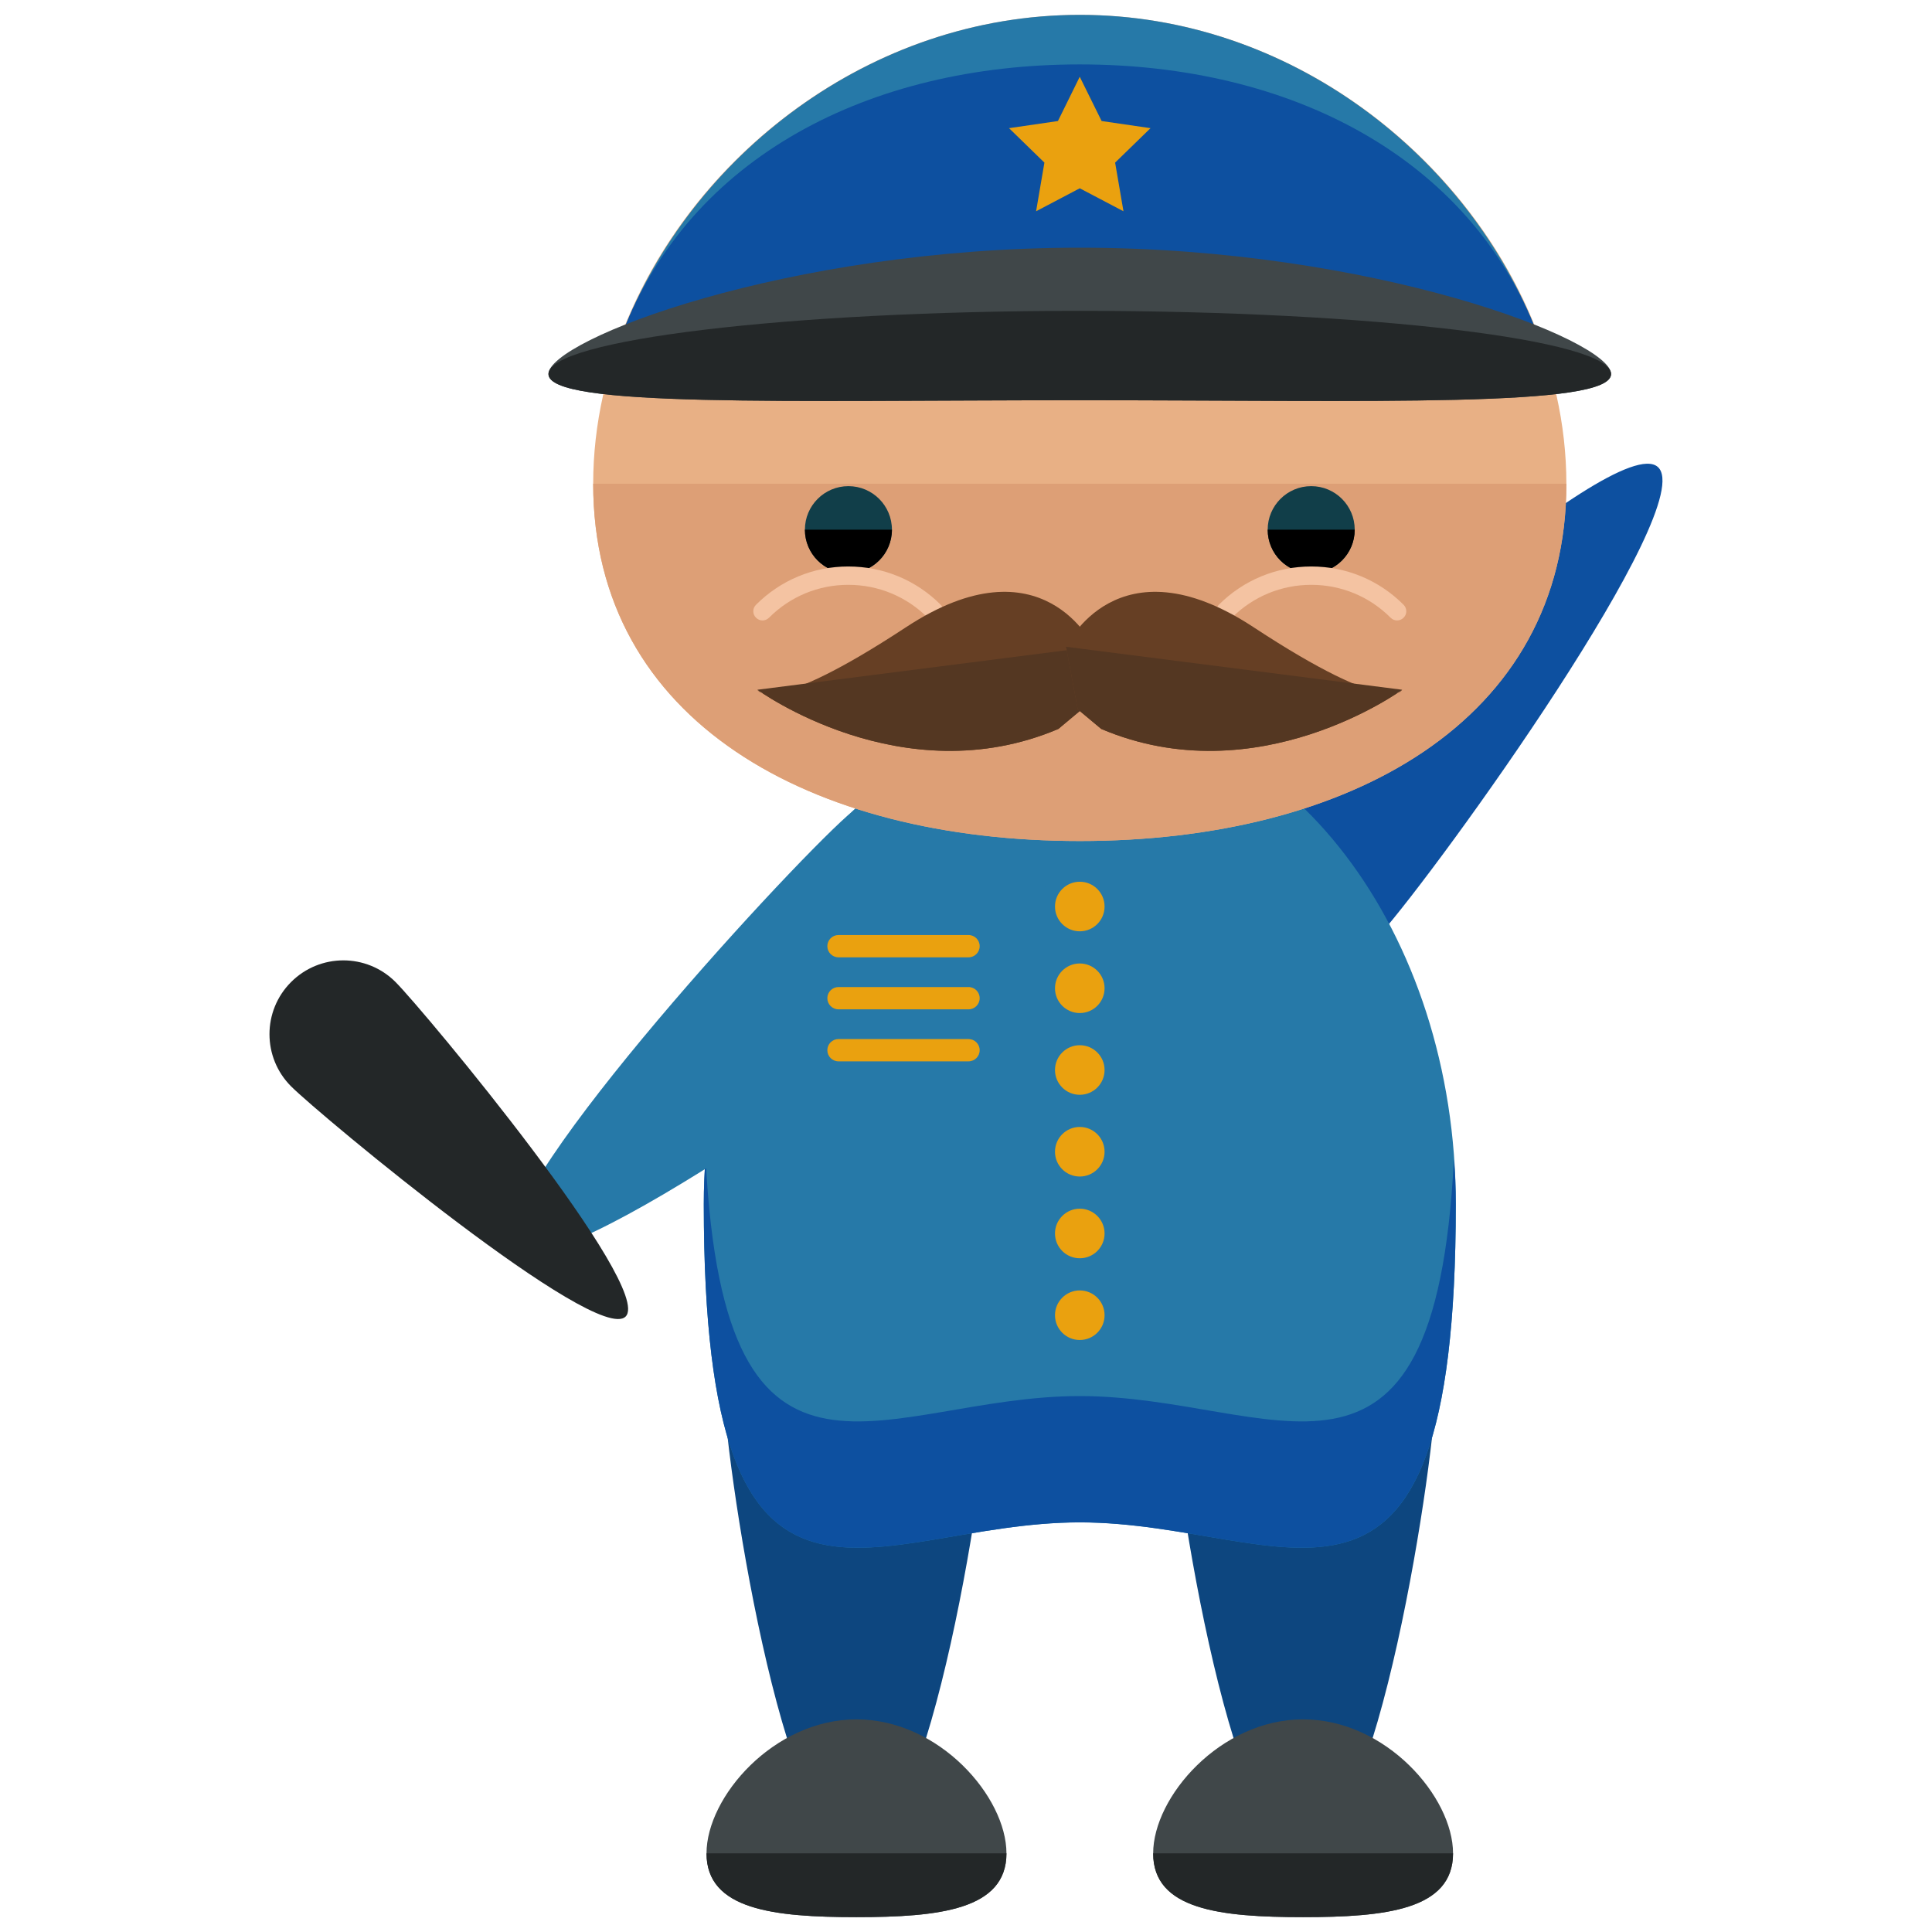 <?xml version="1.0" encoding="utf-8"?>
<!-- Generator: Adobe Illustrator 16.0.0, SVG Export Plug-In . SVG Version: 6.00 Build 0)  -->
<!DOCTYPE svg PUBLIC "-//W3C//DTD SVG 1.1//EN" "http://www.w3.org/Graphics/SVG/1.1/DTD/svg11.dtd">
<svg version="1.1" id="Layer_1" xmlns="http://www.w3.org/2000/svg" xmlns:xlink="http://www.w3.org/1999/xlink" x="0px" y="0px"
	 width="65px" height="65px" viewBox="0 0 65 65" enable-background="new 0 0 65 65" xml:space="preserve">
<g>
	<g>
		<g>
			<g>
				<path fill="#0D50A0" d="M40.162,33.266c1.432,1.273,4.228,0.465,6.249-1.805c2.018-2.27,10.793-14.475,9.365-15.75
					c-1.434-1.271-12.532,8.873-14.55,11.143C39.208,29.121,38.731,31.992,40.162,33.266z"/>
				<g>
					<g>
						<g>
							<path fill="#0D467F" d="M33.301,46.446c0,2.476-2.008,15.827-4.486,15.827c-2.475,0-4.482-13.352-4.482-15.827
								s2.008-4.484,4.482-4.484C31.293,41.962,33.301,43.971,33.301,46.446z"/>
							<path fill="#0D467F" d="M48.326,46.446c0,2.476-2.008,15.827-4.486,15.827c-2.475,0-4.482-13.352-4.482-15.827
								s2.008-4.484,4.482-4.484C46.318,41.962,48.326,43.971,48.326,46.446z"/>
						</g>
						<path fill="#2679A8" d="M48.979,40.521c0,16.038-5.663,10.697-12.65,10.697c-6.986,0-12.65,5.341-12.65-10.697
							c0-9.17,5.666-16.603,12.65-16.603C43.314,23.919,48.979,31.352,48.979,40.521z"/>
						<path fill="#0D50A0" d="M36.328,46.969c-6.553,0-11.943,4.698-12.586-7.955c-0.043,0.439-0.064,0.939-0.064,1.508
							c0,16.038,5.664,10.697,12.65,10.697c6.987,0,12.65,5.341,12.65-10.697c0-0.568-0.021-1.068-0.064-1.508
							C48.271,51.667,42.883,46.969,36.328,46.969z"/>
						<g>
							<path fill="#404749" d="M33.861,62.354c0,1.896-2.26,2.146-5.046,2.146c-2.784,0-5.045-0.249-5.045-2.146
								c0-1.897,2.261-4.508,5.045-4.508C31.602,57.847,33.861,60.457,33.861,62.354z"/>
							<path fill="#232728" d="M33.861,62.354c0,1.896-2.26,2.146-5.046,2.146c-2.784,0-5.045-0.249-5.045-2.146"/>
						</g>
						<g>
							<path fill="#404749" d="M48.886,62.354c0,1.896-2.258,2.146-5.044,2.146c-2.785,0-5.045-0.249-5.045-2.146
								c0-1.897,2.26-4.508,5.045-4.508C46.628,57.847,48.886,60.457,48.886,62.354z"/>
							<path fill="#232728" d="M48.886,62.354c0,1.896-2.258,2.146-5.044,2.146c-2.785,0-5.045-0.249-5.045-2.146"/>
						</g>
						<g>
							<path fill="#2679A8" d="M34.934,26.369c1.273,1.432,0.465,4.228-1.805,6.249c-2.27,2.018-14.476,10.794-15.75,9.365
								c-1.271-1.434,8.874-12.532,11.142-14.55C30.789,25.415,33.66,24.938,34.934,26.369z"/>
						</g>
						<g>
							<path fill="#E8B085" d="M52.699,16.275c0,7.999-7.331,12.02-16.369,12.02c-9.041,0-16.373-4.021-16.373-12.02
								C19.957,8.274,27.289,0.5,36.33,0.5C45.368,0.5,52.699,8.274,52.699,16.275z"/>
							<path fill="#DD9F76" d="M52.699,16.275c0,7.999-7.331,12.02-16.369,12.02c-9.041,0-16.373-4.021-16.373-12.02"/>
						</g>
						<g>
							<g>
								<circle fill="#113E49" cx="28.544" cy="17.82" r="1.464"/>
								<path d="M30.008,17.82c0,0.811-0.657,1.465-1.465,1.465c-0.809,0-1.463-0.654-1.463-1.465"/>
								<g>
									<path fill="#F4C3A2" d="M31.432,20.874c-0.078,0-0.158-0.028-0.219-0.091c-0.715-0.714-1.664-1.107-2.672-1.107h-0.002
										c-1.008,0-1.955,0.394-2.666,1.106c-0.12,0.121-0.316,0.124-0.437,0.001c-0.121-0.117-0.124-0.312-0.003-0.434
										c0.83-0.831,1.932-1.29,3.105-1.29h0.002c1.176,0,2.278,0.456,3.11,1.288c0.119,0.119,0.119,0.318,0,0.436
										C31.592,20.846,31.514,20.874,31.432,20.874z"/>
								</g>
							</g>
							<g>
								<path fill="#113E49" d="M42.65,17.82c0,0.811,0.653,1.465,1.465,1.465c0.809,0,1.463-0.654,1.463-1.465
									c0-0.808-0.654-1.464-1.463-1.464C43.304,16.356,42.65,17.013,42.65,17.82z"/>
								<path d="M42.65,17.82c0,0.811,0.653,1.465,1.465,1.465c0.809,0,1.463-0.654,1.463-1.465"/>
								<g>
									<path fill="#F4C3A2" d="M41.227,20.874c0.075,0,0.156-0.028,0.217-0.091c0.715-0.714,1.664-1.107,2.672-1.107h0.001
										c1.009,0,1.958,0.394,2.668,1.106c0.119,0.121,0.314,0.124,0.436,0.001c0.122-0.117,0.124-0.312,0.003-0.434
										c-0.826-0.831-1.932-1.29-3.106-1.29h-0.001c-1.174,0-2.278,0.456-3.112,1.288c-0.117,0.119-0.117,0.318,0,0.436
										C41.066,20.846,41.145,20.874,41.227,20.874z"/>
								</g>
							</g>
						</g>
					</g>
					<g>
						<g>
							<path fill="#663F24" d="M36.791,21.761c0,0-1.711-3.682-6.312-0.657c-4.601,3.025-4.996,2.103-4.996,2.103
								s4.864,3.553,10.125,1.318l0.789-0.66L36.791,21.761z"/>
							<path fill="#543722" d="M25.482,23.206c0,0,4.864,3.553,10.125,1.318l0.789-0.66l0.395-2.104"/>
						</g>
						<g>
							<path fill="#663F24" d="M35.867,21.761c0,0,1.709-3.682,6.311-0.657c4.602,3.025,4.996,2.103,4.996,2.103
								s-4.863,3.553-10.124,1.318l-0.79-0.66L35.867,21.761z"/>
							<path fill="#543722" d="M47.174,23.206c0,0-4.863,3.553-10.124,1.318l-0.79-0.66l-0.393-2.104"/>
						</g>
					</g>
				</g>
				<g>
					<g>
						<circle fill="#EAA10F" cx="36.328" cy="30.499" r="0.834"/>
						<circle fill="#EAA10F" cx="36.328" cy="33.249" r="0.834"/>
						<circle fill="#EAA10F" cx="36.328" cy="35.999" r="0.834"/>
						<circle fill="#EAA10F" cx="36.328" cy="38.749" r="0.834"/>
						<circle fill="#EAA10F" cx="36.328" cy="41.499" r="0.834"/>
						<circle fill="#EAA10F" cx="36.328" cy="44.249" r="0.834"/>
					</g>
				</g>
			</g>
		</g>
		<path fill="#2679A8" d="M20.942,11.208h30.771C49.437,5.286,43.417,0.5,36.33,0.5C29.24,0.5,23.22,5.286,20.942,11.208z"/>
		<path fill="#0D50A0" d="M20.942,11.208h30.771c-2.277-5.922-8.297-9.041-15.384-9.041C29.24,2.167,23.22,5.286,20.942,11.208z"/>
		<path fill="#404749" d="M54.203,12.583c0,1.138-8.003,0.883-17.875,0.883c-9.871,0-17.876,0.255-17.876-0.883
			c0-1.137,8.005-4.25,17.876-4.25C46.2,8.333,54.203,11.446,54.203,12.583z"/>
		<path fill="#232728" d="M54.203,12.583c0,1.138-8.003,0.883-17.875,0.883c-9.871,0-17.876,0.255-17.876-0.883
			c0-1.137,8.005-2.125,17.876-2.125C46.2,10.458,54.203,11.446,54.203,12.583z"/>
		<polygon fill="#EAA10F" points="36.327,2.583 37.063,4.072 38.708,4.312 37.517,5.471 37.798,7.108 36.327,6.335 34.858,7.108 
			35.138,5.471 33.948,4.312 35.593,4.072 		"/>
		<path fill="#EAA10F" d="M32.96,31.833c0,0.207-0.168,0.375-0.375,0.375H28.21c-0.207,0-0.375-0.168-0.375-0.375l0,0
			c0-0.207,0.168-0.375,0.375-0.375h4.375C32.792,31.458,32.96,31.626,32.96,31.833L32.96,31.833z"/>
		<path fill="#EAA10F" d="M32.96,33.583c0,0.207-0.168,0.375-0.375,0.375H28.21c-0.207,0-0.375-0.168-0.375-0.375l0,0
			c0-0.207,0.168-0.375,0.375-0.375h4.375C32.792,33.208,32.96,33.376,32.96,33.583L32.96,33.583z"/>
		<path fill="#EAA10F" d="M32.96,35.333c0,0.207-0.168,0.375-0.375,0.375H28.21c-0.207,0-0.375-0.168-0.375-0.375l0,0
			c0-0.207,0.168-0.375,0.375-0.375h4.375C32.792,34.958,32.96,35.126,32.96,35.333L32.96,35.333z"/>
	</g>
	<path fill="#232728" d="M13.306,33.038c0.971,0.971,8.713,10.285,7.742,11.256c-0.969,0.97-10.283-6.773-11.254-7.744
		c-0.97-0.97-0.97-2.541-0.001-3.51C10.765,32.068,12.337,32.068,13.306,33.038z"/>
</g>
</svg>
